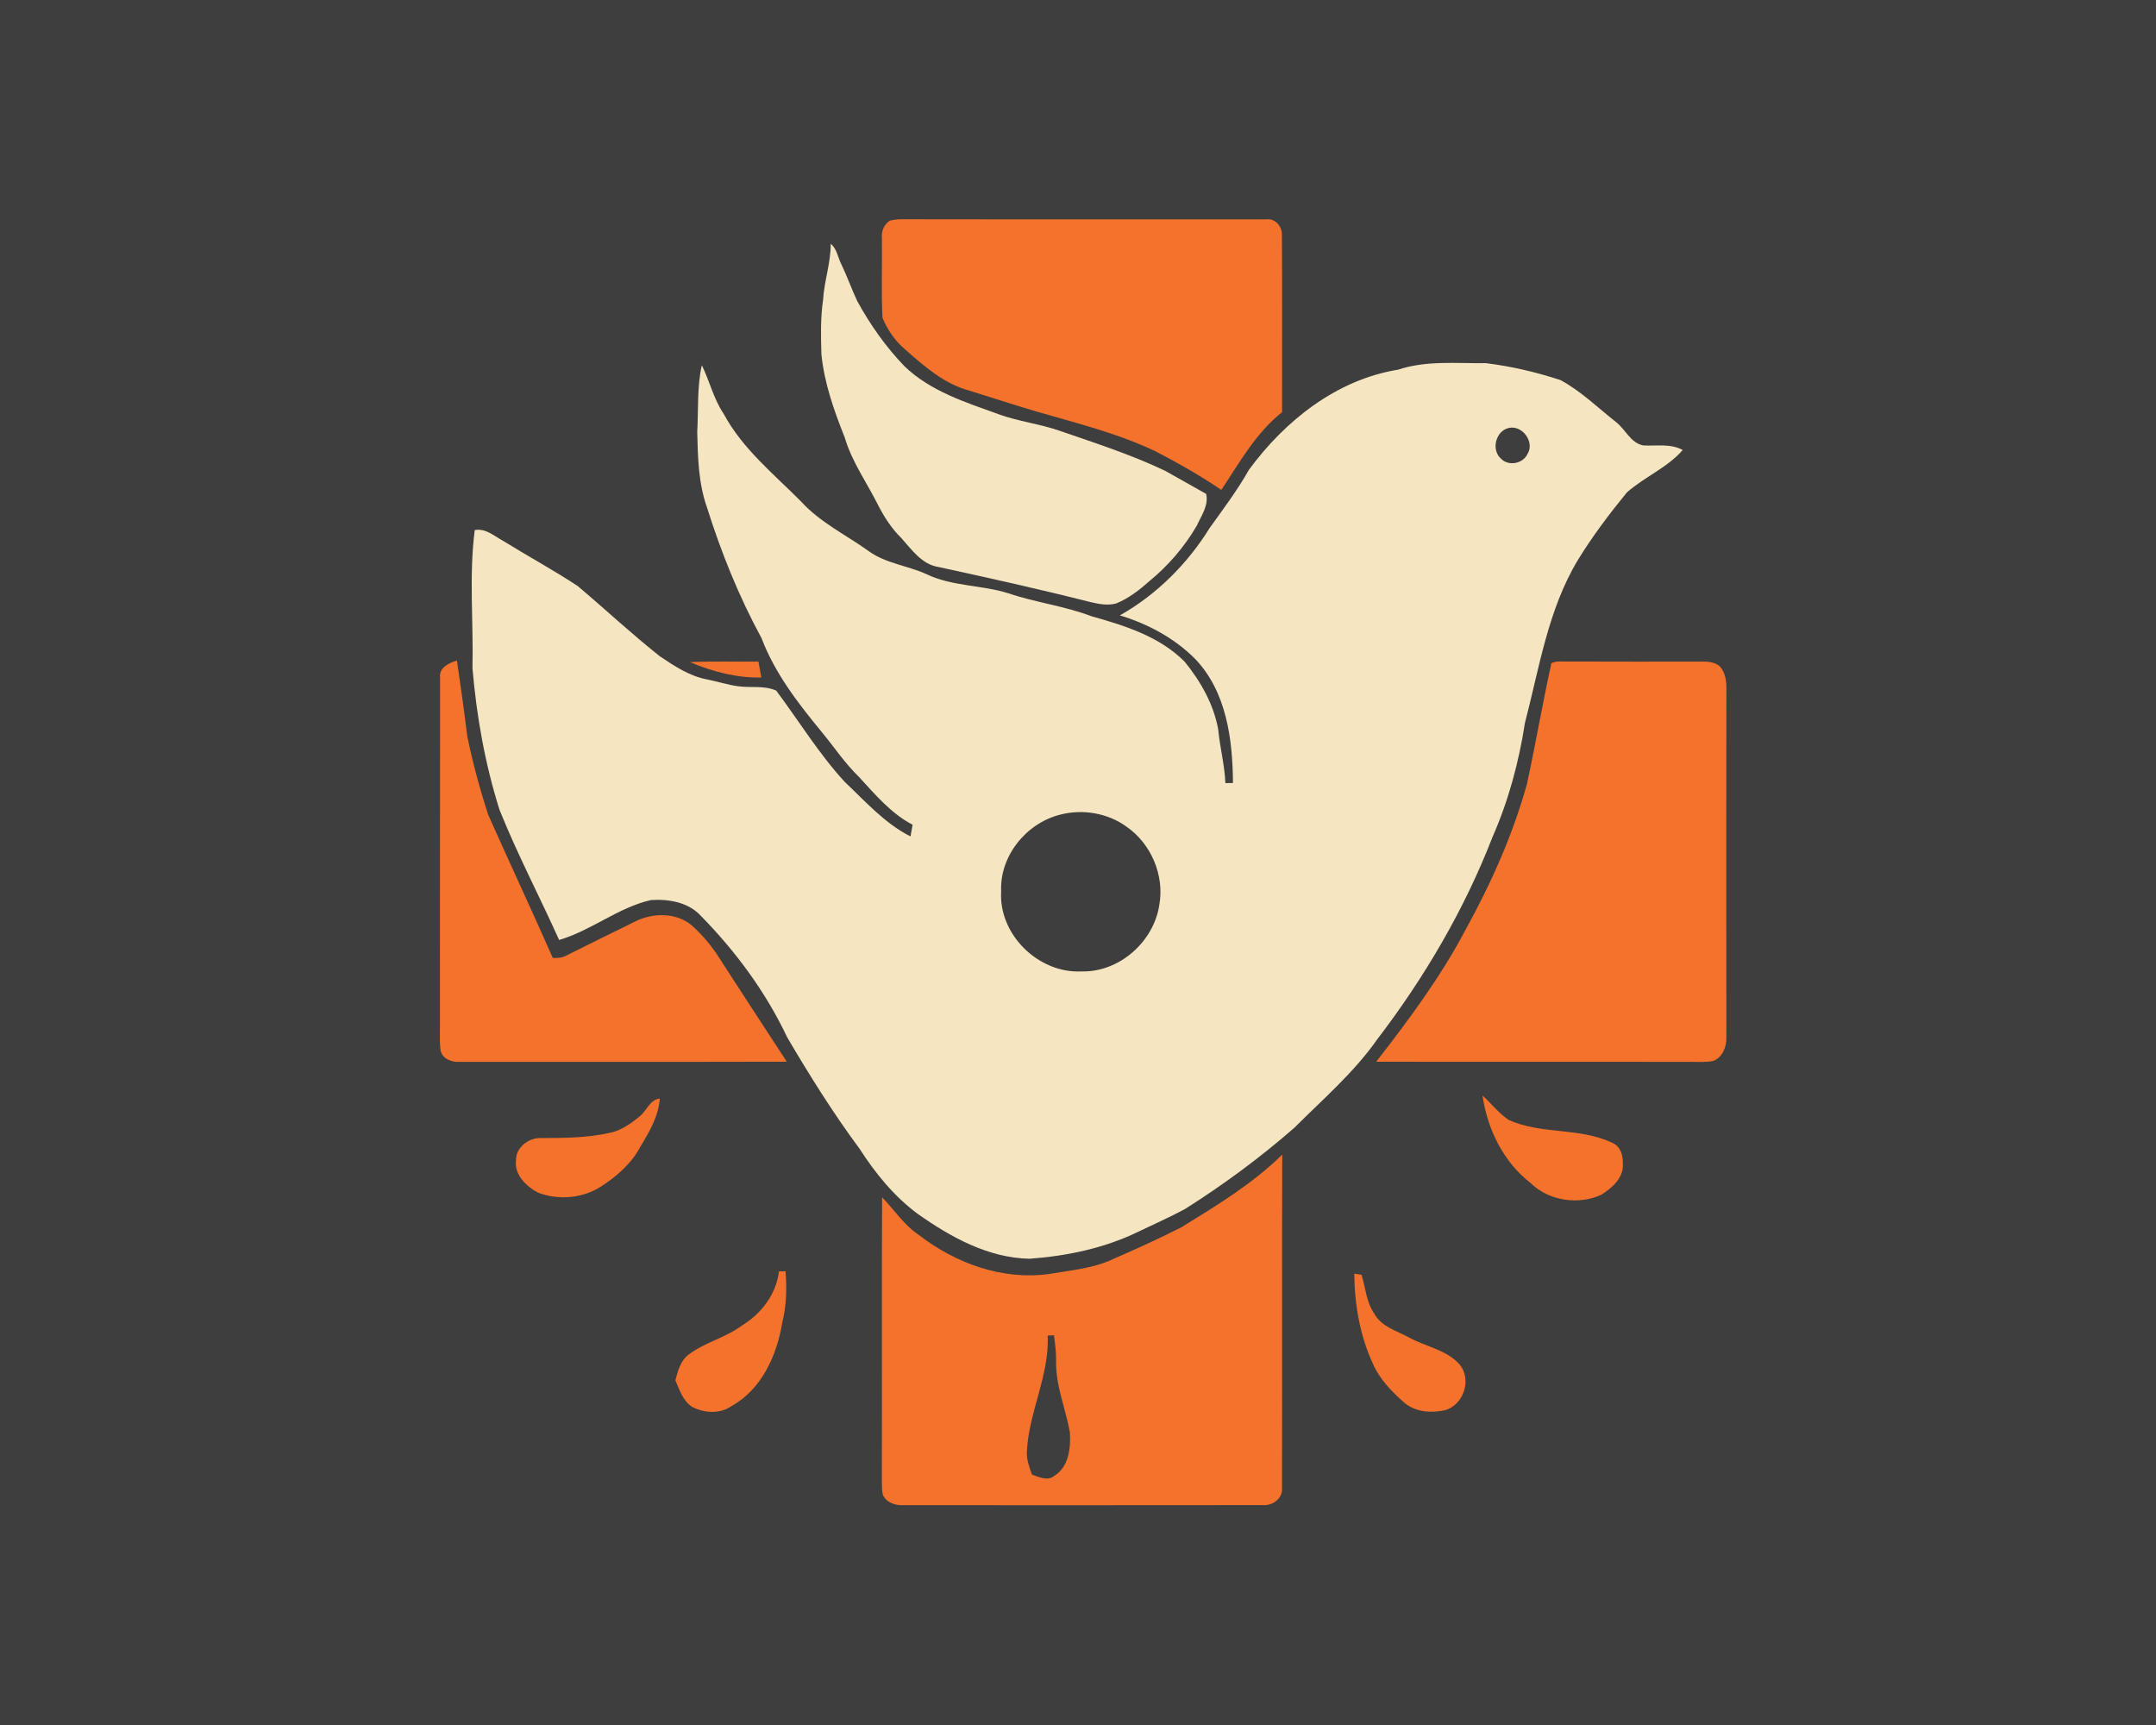 <?xml version="1.0" encoding="UTF-8" standalone="no"?>
<svg
   xmlns:dc="http://purl.org/dc/elements/1.1/"
   xmlns:cc="http://creativecommons.org/ns#"
   xmlns:rdf="http://www.w3.org/1999/02/22-rdf-syntax-ns#"
   xmlns:svg="http://www.w3.org/2000/svg"
   xmlns="http://www.w3.org/2000/svg"
   xmlns:sodipodi="http://sodipodi.sourceforge.net/DTD/sodipodi-0.dtd"
   xmlns:inkscape="http://www.inkscape.org/namespaces/inkscape"
   width="1280"
   height="1024"
   viewBox="0 0 1024 819.2"
   version="1.1"
   id="svg2"
   inkscape:version="0.47 r22583"
   sodipodi:docname="assist_capturer.svg">
  <defs
     id="defs36">
    <inkscape:perspective
       sodipodi:type="inkscape:persp3d"
       inkscape:vp_x="0 : 263.75 : 1"
       inkscape:vp_y="0 : 1000 : 0"
       inkscape:vp_z="527.5 : 263.75 : 1"
       inkscape:persp3d-origin="263.75 : 175.83333 : 1"
       id="perspective40" />
  </defs>
  <sodipodi:namedview
     pagecolor="#ffffff"
     bordercolor="#666666"
     borderopacity="1"
     objecttolerance="10"
     gridtolerance="10"
     guidetolerance="10"
     inkscape:pageopacity="0"
     inkscape:pageshadow="2"
     inkscape:window-width="1280"
     inkscape:window-height="738"
     id="namedview34"
     showgrid="false"
     inkscape:snap-global="true"
     inkscape:snap-page="true"
     inkscape:zoom="0.47584683"
     inkscape:cx="640.00002"
     inkscape:cy="512"
     inkscape:window-x="-8"
     inkscape:window-y="-8"
     inkscape:window-maximized="1"
     inkscape:current-layer="svg2" />
  <path
     d="m 0,0 1024,0 0,819.2 L 0,819.2 0,0 z"
     id="path4"
     style="fill:#3e3e3e" />
  <path
     d="m 422.527,104.835 c 3.596,-1.06 7.423,-0.599 11.111,-0.707 55.863,0.108 111.726,-0.031 167.589,0.061 4.18,-0.707 7.653,3.089 7.623,7.1 0.2,28.154 0.046,56.309 0.077,84.448 -12.479,9.897 -20.194,23.913 -28.861,36.93 -9.974,-6.808 -20.486,-12.756 -31.197,-18.303 -18.196,-8.698 -37.867,-13.478 -57.139,-19.087 -10.466,-3.104 -20.824,-6.516 -31.243,-9.743 -11.972,-3.166 -21.531,-11.572 -30.582,-19.594 -4.795,-3.996 -8.391,-9.328 -10.773,-15.061 -0.645,-12.633 -0.061,-25.327 -0.261,-37.99 -0.323,-3.15 1.03,-6.239 3.658,-8.053 z"
     id="path6"
     style="fill:#f4722b" />
  <path
     d="m 394.557,115.778 c 2.966,2.397 3.381,6.501 5.056,9.759 2.751,5.686 4.826,11.664 7.5,17.381 6.147,11.219 13.57,21.807 22.484,31.028 12.356,11.91 29.03,17.105 44.783,22.806 9.528,3.473 19.733,4.564 29.292,7.961 16.782,5.809 33.748,11.234 49.793,18.918 6.485,3.596 12.925,7.315 19.41,10.927 1.245,5.502 -2.29,10.312 -4.441,15.061 -5.84,10.051 -13.57,19.01 -22.56,26.387 -4.703,4.195 -9.805,8.13 -15.66,10.543 -4.011,1.168 -8.253,0.307 -12.218,-0.599 -23.943,-6.07 -48.056,-11.418 -72.199,-16.674 -7.976,-1.199 -12.802,-8.283 -17.796,-13.847 -4.441,-4.334 -7.838,-9.59 -10.696,-15.061 -5.379,-10.881 -12.679,-20.901 -16.121,-32.673 -5.056,-12.663 -9.667,-25.711 -11.05,-39.358 -0.261,-8.652 -0.476,-17.335 0.784,-25.911 0.538,-8.99 3.673,-17.612 3.642,-26.648 z"
     id="path8"
     style="fill:#f5e5c1" />
  <path
     d="m 664.021,175.559 c 13.447,-4.487 27.709,-2.905 41.632,-3.104 12.064,1.475 24.02,4.272 35.562,8.068 9.667,5.256 17.627,13.032 26.203,19.825 4.595,3.458 6.962,10.051 13.109,11.188 6.27,0.353 12.909,-1.014 18.688,2.182 -7.438,8.483 -18.18,12.771 -26.525,20.148 -8.376,10.22 -16.367,20.839 -23.298,32.119 -14.169,23.559 -18.288,51.176 -25.127,77.378 -2.874,18.58 -7.792,36.883 -15.383,54.111 -13.37,34.486 -32.258,66.667 -54.695,96.02 -11.08,15.814 -25.803,28.462 -39.373,42.016 -16.275,14.246 -33.748,27.125 -52.036,38.681 -7.377,3.965 -15.061,7.331 -22.606,10.973 -15.952,7.684 -33.564,11.326 -51.145,12.617 -19.625,-0.353 -37.529,-10.266 -53.158,-21.316 -11.203,-8.283 -20.101,-19.241 -27.601,-30.89 -12.525,-16.905 -23.698,-34.763 -34.363,-52.897 -10.128,-21.454 -24.389,-40.772 -40.956,-57.661 -5.932,-6.547 -15.414,-8.176 -23.851,-7.561 -15.629,3.581 -28.262,14.477 -43.538,18.933 -9.282,-20.624 -19.825,-40.695 -28.277,-61.703 -6.916,-21.838 -10.942,-44.521 -12.878,-67.328 0.507,-21.853 -1.721,-43.861 1.076,-65.622 5.225,-0.968 9.282,2.858 13.539,5.164 11.726,7.254 23.897,13.831 35.408,21.438 13.032,11.004 25.526,22.683 38.912,33.287 6.931,4.687 14.185,9.497 22.56,11.05 4.902,0.984 9.697,2.551 14.661,3.227 6.04,0.861 12.387,-0.507 18.119,2.075 10.788,14.477 20.286,30.014 32.534,43.353 9.805,9.267 19.01,19.717 31.228,25.88 0.323,-1.844 0.661,-3.704 0.999,-5.533 -10.22,-5.348 -17.735,-14.308 -25.403,-22.653 -6.823,-6.578 -12.033,-14.538 -18.073,-21.792 -11.127,-13.493 -22.007,-27.663 -28.262,-44.153 -10.758,-19.779 -19.21,-40.756 -25.957,-62.225 -4.026,-11.388 -4.303,-23.682 -4.595,-35.639 0.599,-10.589 -0.138,-21.346 2.182,-31.781 3.734,7.592 5.609,16.06 10.404,23.129 8.883,16.567 23.774,28.523 36.791,41.663 9.006,9.882 21.254,15.752 31.996,23.452 8.16,5.947 18.503,6.885 27.509,10.988 12.218,5.886 26.218,5.056 38.973,9.113 12.925,4.365 26.602,5.994 39.373,10.865 15.829,4.426 32.442,9.636 44.306,21.623 7.592,9.344 13.785,20.224 15.921,32.212 0.799,8.514 3.058,16.843 3.396,25.419 0.907,-0.015 2.705,-0.046 3.611,-0.061 -0.169,-20.762 -3.058,-43.507 -18.15,-59.106 -9.789,-9.759 -22.361,-16.505 -35.562,-20.486 17.412,-9.836 32.135,-24.512 42.646,-41.525 6.439,-9.021 13.17,-17.858 18.595,-27.555 17.12,-23.344 41.663,-42.877 70.878,-47.61 z"
     id="path10"
     style="fill:#f5e5c1" />
  <path
     d="m 716.488,203.268 c 6.485,-1.629 12.633,6.7 8.96,12.402 -2.198,4.58 -8.944,5.84 -12.51,2.198 -4.749,-4.103 -2.659,-13.094 3.55,-14.6 z"
     id="path12"
     style="fill:#3e3e3e" />
  <path
     d="m 209.018,321.971 c -0.661,-4.933 4.149,-7.1 8.007,-8.283 1.767,11.987 3.442,23.99 4.918,36.007 2.582,12.602 5.963,25.05 9.943,37.252 10.081,22.729 20.67,45.244 30.675,67.988 2.121,0.015 4.334,0.015 6.224,-1.06 10.942,-5.425 21.853,-10.865 32.811,-16.229 8.376,-4.211 19.425,-4.441 26.894,1.767 4.365,3.873 8.222,8.329 11.572,13.124 11.203,17.228 22.33,34.501 33.625,51.668 -51.79,0.138 -103.581,0 -155.371,0.061 -3.765,0.292 -8.391,-1.445 -9.083,-5.609 -0.507,-4.057 -0.246,-8.16 -0.277,-12.233 0.077,-54.818 -0.046,-109.636 0.061,-164.454 z"
     id="path14"
     style="fill:#f4722b" />
  <path
     d="m 327.675,314.425 c 10.85,-0.461 21.7,-0.138 32.55,-0.231 0.461,2.52 0.922,5.025 1.383,7.561 -11.757,0.215 -23.175,-2.751 -33.933,-7.331 z"
     id="path16"
     style="fill:#f4722b" />
  <path
     d="m 736.835,314.933 c 2.659,-1.276 5.778,-0.599 8.652,-0.784 21.039,0.123 42.093,0.031 63.132,0.031 3.212,-0.015 7.085,0.384 9.036,3.335 3.089,4.487 2.152,10.158 2.29,15.291 -0.061,53.281 -0.046,106.562 0,159.859 0.154,4.426 -1.86,9.544 -6.27,11.188 -3.688,0.722 -7.484,0.369 -11.203,0.43 -49.608,-0.108 -99.216,0.061 -148.825,-0.077 15.506,-19.948 30.659,-40.326 42.462,-62.733 12.095,-21.961 22.422,-45.028 29.138,-69.218 4.103,-19.041 7.423,-38.297 11.588,-57.323 z"
     id="path18"
     style="fill:#f4722b" />
  <path
     d="m 503.256,386.947 c 10.773,-2.889 22.837,-0.907 31.889,5.717 11.603,8.068 17.95,23.021 15.491,36.976 -2.613,17.658 -19.103,32.196 -37.083,31.689 -20.332,0.968 -39.296,-17.504 -38.051,-37.99 -0.768,-16.72 11.787,-32.258 27.755,-36.392 z"
     id="path20"
     style="fill:#3e3e3e" />
  <path
     d="m 704.132,520.266 c 4.211,3.796 7.715,8.468 12.479,11.618 15.645,7.023 33.871,3.412 49.378,10.957 3.658,1.614 4.949,5.947 4.779,9.651 0.615,6.731 -5.133,11.695 -10.281,14.938 -10.911,4.918 -24.912,2.889 -33.533,-5.625 -12.894,-9.959 -20.547,-25.619 -22.822,-41.54 z"
     id="path22"
     style="fill:#f4722b" />
  <path
     d="m 303.793,530.178 c 3.442,-2.689 4.687,-7.838 9.574,-8.514 -0.553,8.329 -4.841,15.645 -9.052,22.622 -4.288,8.207 -11.495,14.554 -19.256,19.425 -8.683,5.456 -20.009,6.301 -29.553,2.674 -5.563,-2.981 -11.388,-8.545 -10.42,-15.46 -0.108,-5.963 5.994,-10.635 11.68,-10.466 10.881,0 21.9,-0.077 32.596,-2.413 5.517,-1.045 10.174,-4.395 14.431,-7.868 z"
     id="path24"
     style="fill:#f4722b" />
  <path
     d="m 561.07,582.844 c 16.782,-10.327 33.825,-20.639 47.933,-34.532 -0.184,52.651 0.046,105.318 -0.108,157.984 0.584,5.179 -4.349,8.883 -9.19,8.483 -56.939,0.092 -113.878,0.031 -170.816,0.031 -3.796,0.154 -8.007,-1.276 -9.605,-4.995 -0.476,-2.198 -0.415,-4.457 -0.446,-6.654 0.154,-44.875 -0.108,-89.734 0.123,-134.594 5.84,6.04 10.481,13.339 17.612,18.027 17.32,13.37 39.573,21.469 61.611,18.426 10.45,-1.798 21.362,-2.628 31.013,-7.331 10.742,-4.703 21.438,-9.513 31.873,-14.846 z"
     id="path26"
     style="fill:#f4722b" />
  <path
     d="m 369.968,603.76 c 0.784,-0.015 2.351,-0.031 3.135,-0.031 0.63,8.13 0.461,16.352 -1.552,24.297 -2.52,15.568 -9.789,31.781 -24.143,39.742 -5.456,3.811 -12.955,3.335 -18.672,0.353 -4.365,-2.828 -6.024,-8.084 -7.961,-12.648 1.229,-4.58 2.49,-9.59 6.654,-12.448 7.638,-5.671 17.289,-7.807 24.958,-13.539 9.144,-5.517 16.352,-14.953 17.581,-25.726 z"
     id="path28"
     style="fill:#f4722b" />
  <path
     d="m 643.213,604.852 3.458,0.553 c 1.921,6.163 2.228,12.986 6.04,18.426 3.381,6.239 10.635,8.16 16.459,11.311 7.976,4.395 17.781,5.824 24.097,12.848 5.855,7.115 1.967,19.056 -6.793,21.669 -6.531,1.491 -13.939,1.014 -19.318,-3.366 -6.055,-5.348 -11.941,-11.28 -15.153,-18.826 -6.147,-13.263 -8.637,-28.062 -8.791,-42.616 z"
     id="path30"
     style="fill:#f4722b" />
  <path
     d="m 497.6,634.266 2.981,-0.138 c 0.523,3.98 1.076,7.976 1.014,12.002 -0.323,11.695 4.472,22.668 6.547,33.994 0.507,7.377 -0.507,16.644 -7.5,20.824 -3.181,2.566 -7.162,0.4 -10.481,-0.63 -1.322,-3.535 -2.643,-7.177 -2.444,-11.004 0.907,-18.764 10.758,-36.084 9.882,-55.048 z"
     id="path32"
     style="fill:#3e3e3e" />
</svg>
